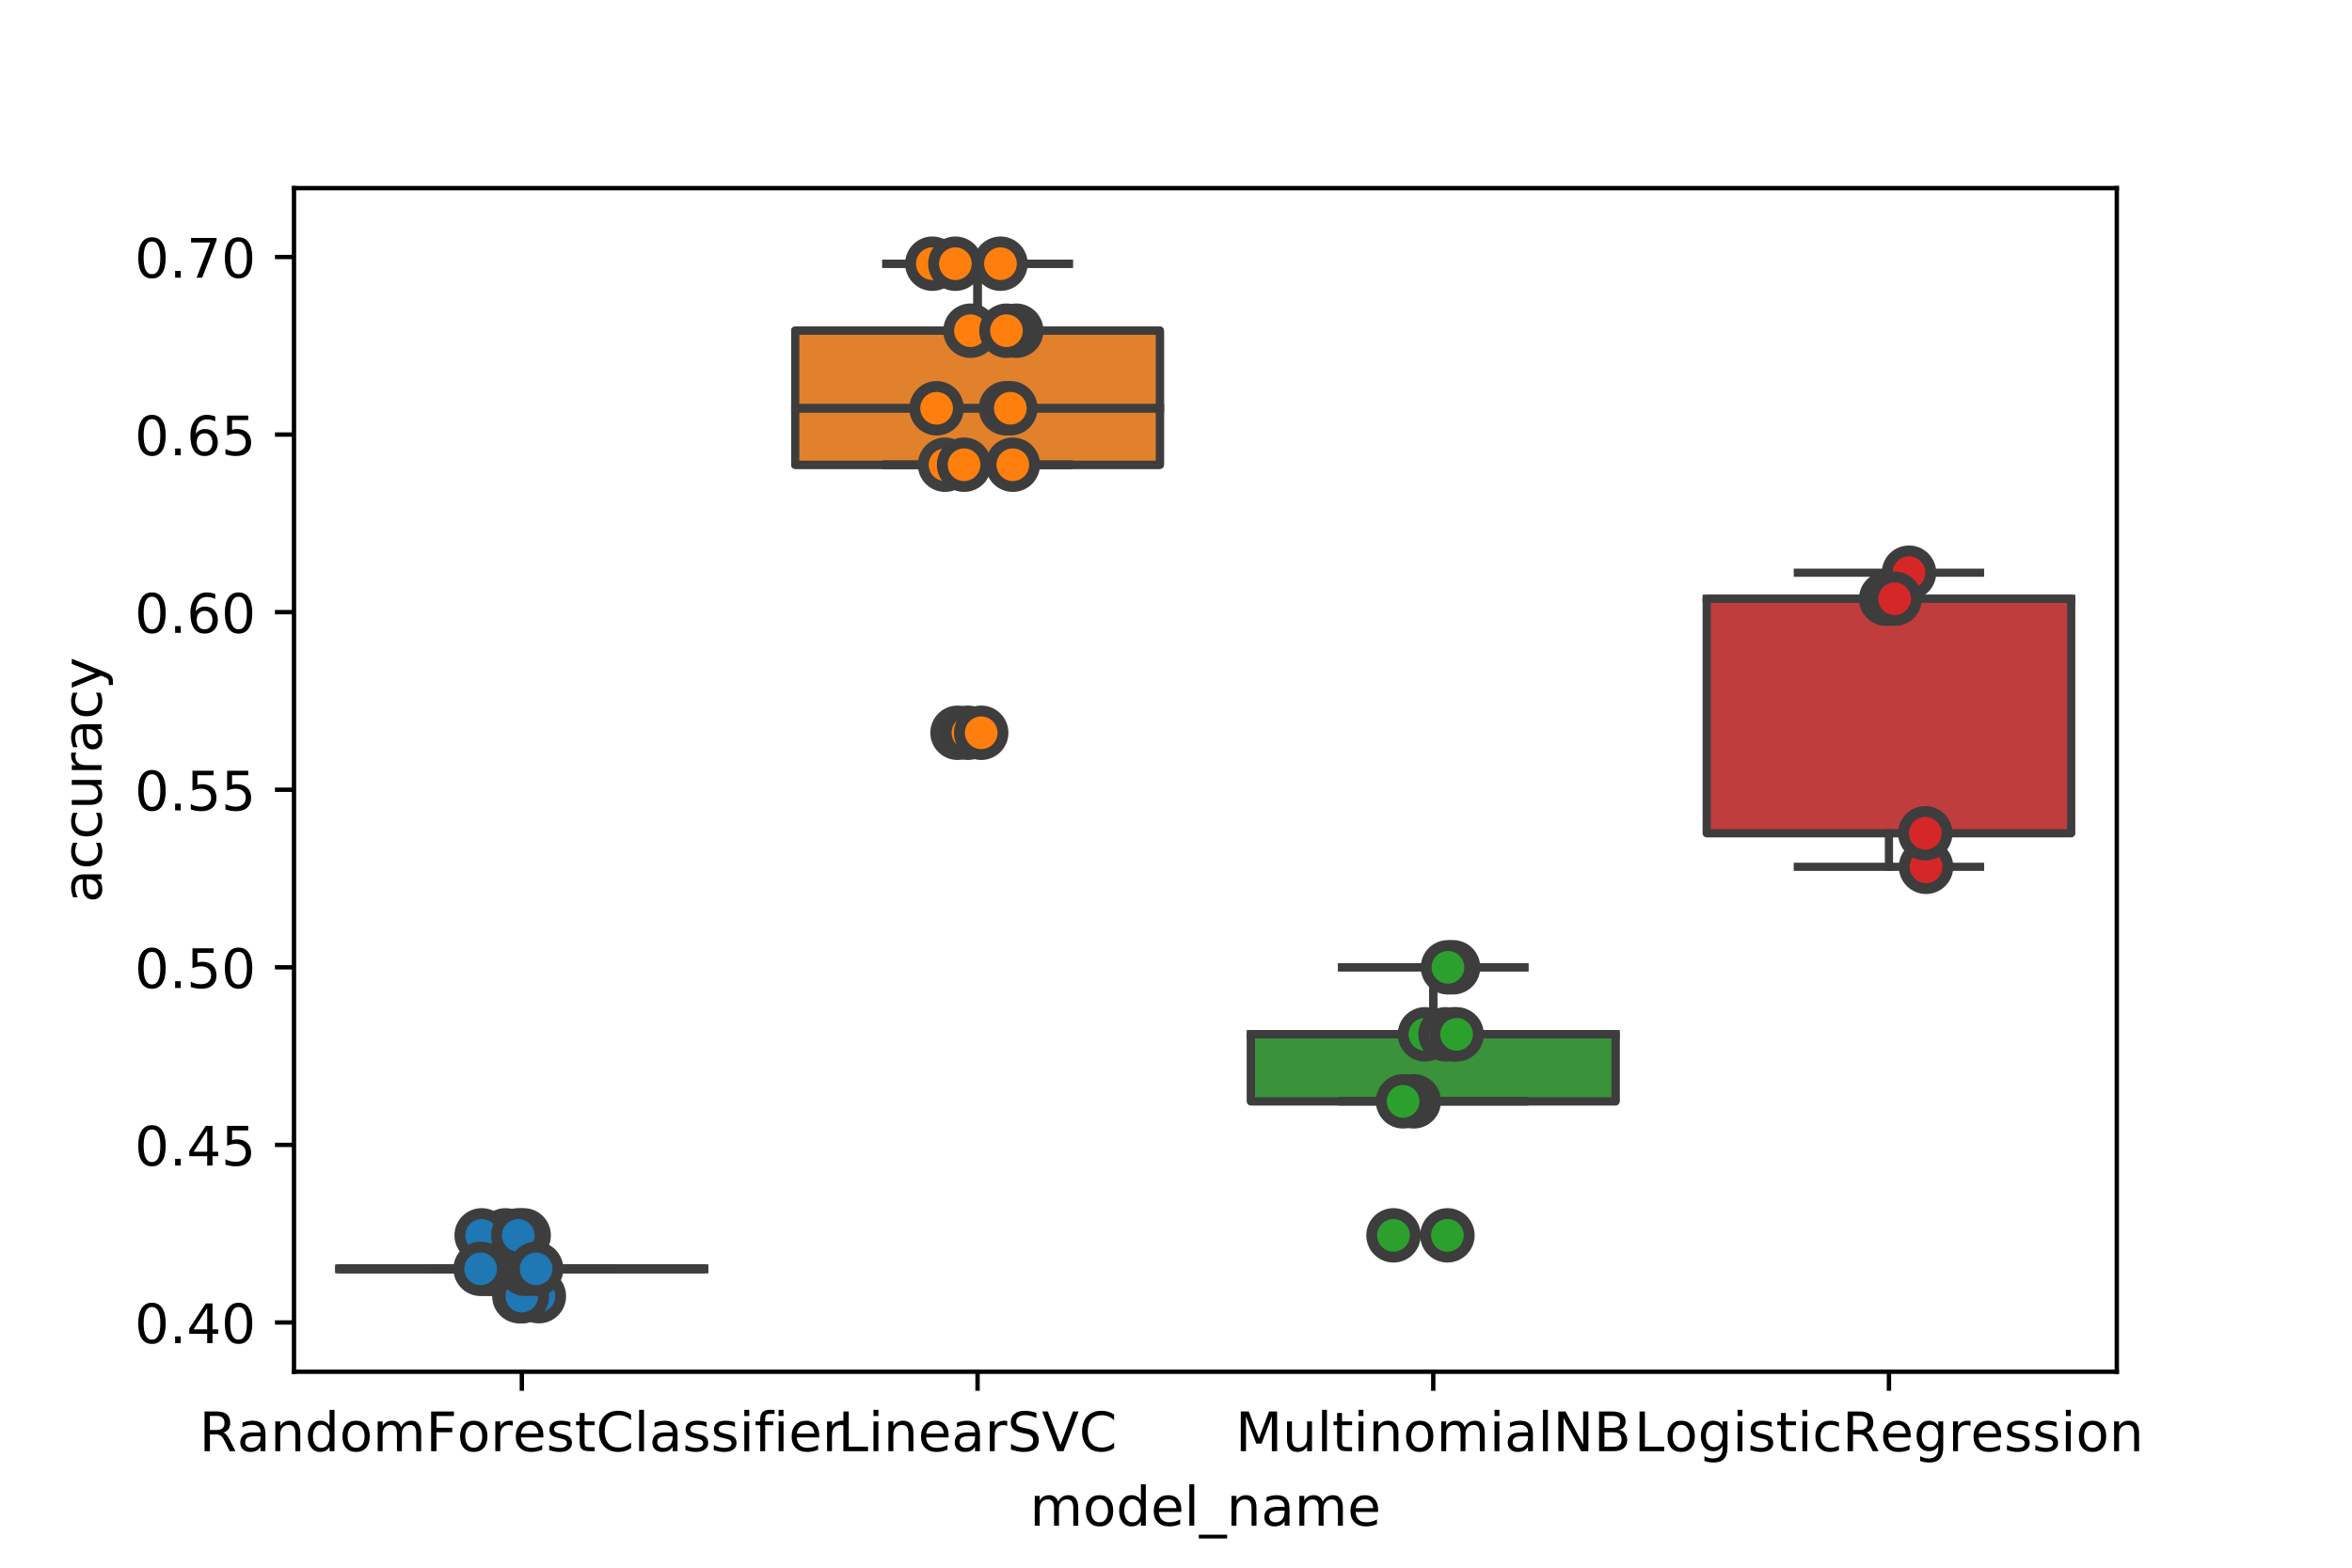 <?xml version="1.0" encoding="utf-8" standalone="no"?>
<!DOCTYPE svg PUBLIC "-//W3C//DTD SVG 1.1//EN"
  "http://www.w3.org/Graphics/SVG/1.1/DTD/svg11.dtd">
<!-- Created with matplotlib (http://matplotlib.org/) -->
<svg height="288pt" version="1.1" viewBox="0 0 432 288" width="432pt" xmlns="http://www.w3.org/2000/svg" xmlns:xlink="http://www.w3.org/1999/xlink">
 <defs>
  <style type="text/css">
*{stroke-linecap:butt;stroke-linejoin:round;}
  </style>
 </defs>
 <g id="figure_1">
  <g id="patch_1">
   <path d="M 0 288 
L 432 288 
L 432 0 
L 0 0 
z
" style="fill:#ffffff;"/>
  </g>
  <g id="axes_1">
   <g id="patch_2">
    <path d="M 54 252 
L 388.8 252 
L 388.8 34.56 
L 54 34.56 
z
" style="fill:#ffffff;"/>
   </g>
   <g id="patch_3">
    <path clip-path="url(#p680d20641d)" d="M 62.37 233.101 
L 129.33 233.101 
L 129.33 233.101 
L 62.37 233.101 
L 62.37 233.101 
z
" style="fill:#3274a1;stroke:#3f3f3f;stroke-linejoin:miter;stroke-width:1.5;"/>
   </g>
   <g id="patch_4">
    <path clip-path="url(#p680d20641d)" d="M 62.37 233.101 
L 129.33 233.101 
L 129.33 233.101 
L 62.37 233.101 
L 62.37 233.101 
z
" style="fill:#3274a1;stroke:#3f3f3f;stroke-linejoin:miter;stroke-width:1.5;"/>
   </g>
   <g id="patch_5">
    <path clip-path="url(#p680d20641d)" d="M 146.07 85.375 
L 213.03 85.375 
L 213.03 60.754 
L 146.07 60.754 
L 146.07 85.375 
z
" style="fill:#e1812c;stroke:#3f3f3f;stroke-linejoin:miter;stroke-width:1.5;"/>
   </g>
   <g id="patch_6">
    <path clip-path="url(#p680d20641d)" d="M 62.37 233.101 
L 129.33 233.101 
L 129.33 233.101 
L 62.37 233.101 
L 62.37 233.101 
z
" style="fill:#3274a1;stroke:#3d3d3d;stroke-linejoin:miter;stroke-width:1.5;"/>
   </g>
   <g id="patch_7">
    <path clip-path="url(#p680d20641d)" d="M 146.07 85.375 
L 213.03 85.375 
L 213.03 60.754 
L 146.07 60.754 
L 146.07 85.375 
z
" style="fill:#e1812c;stroke:#3d3d3d;stroke-linejoin:miter;stroke-width:1.5;"/>
   </g>
   <g id="patch_8">
    <path clip-path="url(#p680d20641d)" d="M 229.77 202.325 
L 296.73 202.325 
L 296.73 190.014 
L 229.77 190.014 
L 229.77 202.325 
z
" style="fill:#3a923a;stroke:#3d3d3d;stroke-linejoin:miter;stroke-width:1.5;"/>
   </g>
   <g id="patch_9">
    <path clip-path="url(#p680d20641d)" d="M 62.37 233.101 
L 129.33 233.101 
L 129.33 233.101 
L 62.37 233.101 
L 62.37 233.101 
z
" style="fill:#3274a1;stroke:#3d3d3d;stroke-linejoin:miter;stroke-width:1.5;"/>
   </g>
   <g id="patch_10">
    <path clip-path="url(#p680d20641d)" d="M 146.07 85.375 
L 213.03 85.375 
L 213.03 60.754 
L 146.07 60.754 
L 146.07 85.375 
z
" style="fill:#e1812c;stroke:#3d3d3d;stroke-linejoin:miter;stroke-width:1.5;"/>
   </g>
   <g id="patch_11">
    <path clip-path="url(#p680d20641d)" d="M 229.77 202.325 
L 296.73 202.325 
L 296.73 190.014 
L 229.77 190.014 
L 229.77 202.325 
z
" style="fill:#3a923a;stroke:#3d3d3d;stroke-linejoin:miter;stroke-width:1.5;"/>
   </g>
   <g id="patch_12">
    <path clip-path="url(#p680d20641d)" d="M 313.47 153.083 
L 380.43 153.083 
L 380.43 109.996 
L 313.47 109.996 
L 313.47 153.083 
z
" style="fill:#c03d3e;stroke:#3d3d3d;stroke-linejoin:miter;stroke-width:1.5;"/>
   </g>
   <g id="matplotlib.axis_1">
    <g id="xtick_1">
     <g id="line2d_1">
      <defs>
       <path d="M 0 0 
L 0 3.5 
" id="m56e083232e" style="stroke:#000000;stroke-width:0.8;"/>
      </defs>
      <g>
       <use style="stroke:#000000;stroke-width:0.8;" x="95.85" xlink:href="#m56e083232e" y="252"/>
      </g>
     </g>
     <g id="text_1">
      <!-- RandomForestClassifier -->
      <defs>
       <path d="M 44.391 34.188 
Q 47.562 33.109 50.562 29.594 
Q 53.562 26.078 56.594 19.922 
L 66.609 0 
L 56 0 
L 46.688 18.703 
Q 43.062 26.031 39.672 28.422 
Q 36.281 30.812 30.422 30.812 
L 19.672 30.812 
L 19.672 0 
L 9.812 0 
L 9.812 72.906 
L 32.078 72.906 
Q 44.578 72.906 50.734 67.672 
Q 56.891 62.453 56.891 51.906 
Q 56.891 45.016 53.688 40.469 
Q 50.484 35.938 44.391 34.188 
z
M 19.672 64.797 
L 19.672 38.922 
L 32.078 38.922 
Q 39.203 38.922 42.844 42.219 
Q 46.484 45.516 46.484 51.906 
Q 46.484 58.297 42.844 61.547 
Q 39.203 64.797 32.078 64.797 
z
" id="DejaVuSans-52"/>
       <path d="M 34.281 27.484 
Q 23.391 27.484 19.188 25 
Q 14.984 22.516 14.984 16.5 
Q 14.984 11.719 18.141 8.906 
Q 21.297 6.109 26.703 6.109 
Q 34.188 6.109 38.703 11.406 
Q 43.219 16.703 43.219 25.484 
L 43.219 27.484 
z
M 52.203 31.203 
L 52.203 0 
L 43.219 0 
L 43.219 8.297 
Q 40.141 3.328 35.547 0.953 
Q 30.953 -1.422 24.312 -1.422 
Q 15.922 -1.422 10.953 3.297 
Q 6 8.016 6 15.922 
Q 6 25.141 12.172 29.828 
Q 18.359 34.516 30.609 34.516 
L 43.219 34.516 
L 43.219 35.406 
Q 43.219 41.609 39.141 45 
Q 35.062 48.391 27.688 48.391 
Q 23 48.391 18.547 47.266 
Q 14.109 46.141 10.016 43.891 
L 10.016 52.203 
Q 14.938 54.109 19.578 55.047 
Q 24.219 56 28.609 56 
Q 40.484 56 46.344 49.844 
Q 52.203 43.703 52.203 31.203 
z
" id="DejaVuSans-61"/>
       <path d="M 54.891 33.016 
L 54.891 0 
L 45.906 0 
L 45.906 32.719 
Q 45.906 40.484 42.875 44.328 
Q 39.844 48.188 33.797 48.188 
Q 26.516 48.188 22.312 43.547 
Q 18.109 38.922 18.109 30.906 
L 18.109 0 
L 9.078 0 
L 9.078 54.688 
L 18.109 54.688 
L 18.109 46.188 
Q 21.344 51.125 25.703 53.562 
Q 30.078 56 35.797 56 
Q 45.219 56 50.047 50.172 
Q 54.891 44.344 54.891 33.016 
z
" id="DejaVuSans-6e"/>
       <path d="M 45.406 46.391 
L 45.406 75.984 
L 54.391 75.984 
L 54.391 0 
L 45.406 0 
L 45.406 8.203 
Q 42.578 3.328 38.25 0.953 
Q 33.938 -1.422 27.875 -1.422 
Q 17.969 -1.422 11.734 6.484 
Q 5.516 14.406 5.516 27.297 
Q 5.516 40.188 11.734 48.094 
Q 17.969 56 27.875 56 
Q 33.938 56 38.25 53.625 
Q 42.578 51.266 45.406 46.391 
z
M 14.797 27.297 
Q 14.797 17.391 18.875 11.75 
Q 22.953 6.109 30.078 6.109 
Q 37.203 6.109 41.297 11.75 
Q 45.406 17.391 45.406 27.297 
Q 45.406 37.203 41.297 42.844 
Q 37.203 48.484 30.078 48.484 
Q 22.953 48.484 18.875 42.844 
Q 14.797 37.203 14.797 27.297 
z
" id="DejaVuSans-64"/>
       <path d="M 30.609 48.391 
Q 23.391 48.391 19.188 42.75 
Q 14.984 37.109 14.984 27.297 
Q 14.984 17.484 19.156 11.844 
Q 23.344 6.203 30.609 6.203 
Q 37.797 6.203 41.984 11.859 
Q 46.188 17.531 46.188 27.297 
Q 46.188 37.016 41.984 42.703 
Q 37.797 48.391 30.609 48.391 
z
M 30.609 56 
Q 42.328 56 49.016 48.375 
Q 55.719 40.766 55.719 27.297 
Q 55.719 13.875 49.016 6.219 
Q 42.328 -1.422 30.609 -1.422 
Q 18.844 -1.422 12.172 6.219 
Q 5.516 13.875 5.516 27.297 
Q 5.516 40.766 12.172 48.375 
Q 18.844 56 30.609 56 
z
" id="DejaVuSans-6f"/>
       <path d="M 52 44.188 
Q 55.375 50.25 60.062 53.125 
Q 64.75 56 71.094 56 
Q 79.641 56 84.281 50.016 
Q 88.922 44.047 88.922 33.016 
L 88.922 0 
L 79.891 0 
L 79.891 32.719 
Q 79.891 40.578 77.094 44.375 
Q 74.312 48.188 68.609 48.188 
Q 61.625 48.188 57.562 43.547 
Q 53.516 38.922 53.516 30.906 
L 53.516 0 
L 44.484 0 
L 44.484 32.719 
Q 44.484 40.625 41.703 44.406 
Q 38.922 48.188 33.109 48.188 
Q 26.219 48.188 22.156 43.531 
Q 18.109 38.875 18.109 30.906 
L 18.109 0 
L 9.078 0 
L 9.078 54.688 
L 18.109 54.688 
L 18.109 46.188 
Q 21.188 51.219 25.484 53.609 
Q 29.781 56 35.688 56 
Q 41.656 56 45.828 52.969 
Q 50 49.953 52 44.188 
z
" id="DejaVuSans-6d"/>
       <path d="M 9.812 72.906 
L 51.703 72.906 
L 51.703 64.594 
L 19.672 64.594 
L 19.672 43.109 
L 48.578 43.109 
L 48.578 34.812 
L 19.672 34.812 
L 19.672 0 
L 9.812 0 
z
" id="DejaVuSans-46"/>
       <path d="M 41.109 46.297 
Q 39.594 47.172 37.812 47.578 
Q 36.031 48 33.891 48 
Q 26.266 48 22.188 43.047 
Q 18.109 38.094 18.109 28.812 
L 18.109 0 
L 9.078 0 
L 9.078 54.688 
L 18.109 54.688 
L 18.109 46.188 
Q 20.953 51.172 25.484 53.578 
Q 30.031 56 36.531 56 
Q 37.453 56 38.578 55.875 
Q 39.703 55.766 41.062 55.516 
z
" id="DejaVuSans-72"/>
       <path d="M 56.203 29.594 
L 56.203 25.203 
L 14.891 25.203 
Q 15.484 15.922 20.484 11.062 
Q 25.484 6.203 34.422 6.203 
Q 39.594 6.203 44.453 7.469 
Q 49.312 8.734 54.109 11.281 
L 54.109 2.781 
Q 49.266 0.734 44.188 -0.344 
Q 39.109 -1.422 33.891 -1.422 
Q 20.797 -1.422 13.156 6.188 
Q 5.516 13.812 5.516 26.812 
Q 5.516 40.234 12.766 48.109 
Q 20.016 56 32.328 56 
Q 43.359 56 49.781 48.891 
Q 56.203 41.797 56.203 29.594 
z
M 47.219 32.234 
Q 47.125 39.594 43.094 43.984 
Q 39.062 48.391 32.422 48.391 
Q 24.906 48.391 20.391 44.141 
Q 15.875 39.891 15.188 32.172 
z
" id="DejaVuSans-65"/>
       <path d="M 44.281 53.078 
L 44.281 44.578 
Q 40.484 46.531 36.375 47.5 
Q 32.281 48.484 27.875 48.484 
Q 21.188 48.484 17.844 46.438 
Q 14.5 44.391 14.5 40.281 
Q 14.5 37.156 16.891 35.375 
Q 19.281 33.594 26.516 31.984 
L 29.594 31.297 
Q 39.156 29.25 43.188 25.516 
Q 47.219 21.781 47.219 15.094 
Q 47.219 7.469 41.188 3.016 
Q 35.156 -1.422 24.609 -1.422 
Q 20.219 -1.422 15.453 -0.562 
Q 10.688 0.297 5.422 2 
L 5.422 11.281 
Q 10.406 8.688 15.234 7.391 
Q 20.062 6.109 24.812 6.109 
Q 31.156 6.109 34.562 8.281 
Q 37.984 10.453 37.984 14.406 
Q 37.984 18.062 35.516 20.016 
Q 33.062 21.969 24.703 23.781 
L 21.578 24.516 
Q 13.234 26.266 9.516 29.906 
Q 5.812 33.547 5.812 39.891 
Q 5.812 47.609 11.281 51.797 
Q 16.75 56 26.812 56 
Q 31.781 56 36.172 55.266 
Q 40.578 54.547 44.281 53.078 
z
" id="DejaVuSans-73"/>
       <path d="M 18.312 70.219 
L 18.312 54.688 
L 36.812 54.688 
L 36.812 47.703 
L 18.312 47.703 
L 18.312 18.016 
Q 18.312 11.328 20.141 9.422 
Q 21.969 7.516 27.594 7.516 
L 36.812 7.516 
L 36.812 0 
L 27.594 0 
Q 17.188 0 13.234 3.875 
Q 9.281 7.766 9.281 18.016 
L 9.281 47.703 
L 2.688 47.703 
L 2.688 54.688 
L 9.281 54.688 
L 9.281 70.219 
z
" id="DejaVuSans-74"/>
       <path d="M 64.406 67.281 
L 64.406 56.891 
Q 59.422 61.531 53.781 63.812 
Q 48.141 66.109 41.797 66.109 
Q 29.297 66.109 22.656 58.469 
Q 16.016 50.828 16.016 36.375 
Q 16.016 21.969 22.656 14.328 
Q 29.297 6.688 41.797 6.688 
Q 48.141 6.688 53.781 8.984 
Q 59.422 11.281 64.406 15.922 
L 64.406 5.609 
Q 59.234 2.094 53.438 0.328 
Q 47.656 -1.422 41.219 -1.422 
Q 24.656 -1.422 15.125 8.703 
Q 5.609 18.844 5.609 36.375 
Q 5.609 53.953 15.125 64.078 
Q 24.656 74.219 41.219 74.219 
Q 47.75 74.219 53.531 72.484 
Q 59.328 70.75 64.406 67.281 
z
" id="DejaVuSans-43"/>
       <path d="M 9.422 75.984 
L 18.406 75.984 
L 18.406 0 
L 9.422 0 
z
" id="DejaVuSans-6c"/>
       <path d="M 9.422 54.688 
L 18.406 54.688 
L 18.406 0 
L 9.422 0 
z
M 9.422 75.984 
L 18.406 75.984 
L 18.406 64.594 
L 9.422 64.594 
z
" id="DejaVuSans-69"/>
       <path d="M 37.109 75.984 
L 37.109 68.5 
L 28.516 68.5 
Q 23.688 68.5 21.797 66.547 
Q 19.922 64.594 19.922 59.516 
L 19.922 54.688 
L 34.719 54.688 
L 34.719 47.703 
L 19.922 47.703 
L 19.922 0 
L 10.891 0 
L 10.891 47.703 
L 2.297 47.703 
L 2.297 54.688 
L 10.891 54.688 
L 10.891 58.5 
Q 10.891 67.625 15.141 71.797 
Q 19.391 75.984 28.609 75.984 
z
" id="DejaVuSans-66"/>
      </defs>
      <g transform="translate(36.588 266.598)scale(0.1 -0.1)">
       <use xlink:href="#DejaVuSans-52"/>
       <use x="69.451" xlink:href="#DejaVuSans-61"/>
       <use x="130.73" xlink:href="#DejaVuSans-6e"/>
       <use x="194.109" xlink:href="#DejaVuSans-64"/>
       <use x="257.586" xlink:href="#DejaVuSans-6f"/>
       <use x="318.768" xlink:href="#DejaVuSans-6d"/>
       <use x="416.18" xlink:href="#DejaVuSans-46"/>
       <use x="473.652" xlink:href="#DejaVuSans-6f"/>
       <use x="534.834" xlink:href="#DejaVuSans-72"/>
       <use x="575.916" xlink:href="#DejaVuSans-65"/>
       <use x="637.439" xlink:href="#DejaVuSans-73"/>
       <use x="689.539" xlink:href="#DejaVuSans-74"/>
       <use x="728.748" xlink:href="#DejaVuSans-43"/>
       <use x="798.572" xlink:href="#DejaVuSans-6c"/>
       <use x="826.355" xlink:href="#DejaVuSans-61"/>
       <use x="887.635" xlink:href="#DejaVuSans-73"/>
       <use x="939.734" xlink:href="#DejaVuSans-73"/>
       <use x="991.834" xlink:href="#DejaVuSans-69"/>
       <use x="1019.617" xlink:href="#DejaVuSans-66"/>
       <use x="1054.822" xlink:href="#DejaVuSans-69"/>
       <use x="1082.605" xlink:href="#DejaVuSans-65"/>
       <use x="1144.129" xlink:href="#DejaVuSans-72"/>
      </g>
     </g>
    </g>
    <g id="xtick_2">
     <g id="line2d_2">
      <g>
       <use style="stroke:#000000;stroke-width:0.8;" x="179.55" xlink:href="#m56e083232e" y="252"/>
      </g>
     </g>
     <g id="text_2">
      <!-- LinearSVC -->
      <defs>
       <path d="M 9.812 72.906 
L 19.672 72.906 
L 19.672 8.297 
L 55.172 8.297 
L 55.172 0 
L 9.812 0 
z
" id="DejaVuSans-4c"/>
       <path d="M 53.516 70.516 
L 53.516 60.891 
Q 47.906 63.578 42.922 64.891 
Q 37.938 66.219 33.297 66.219 
Q 25.25 66.219 20.875 63.094 
Q 16.5 59.969 16.5 54.203 
Q 16.5 49.359 19.406 46.891 
Q 22.312 44.438 30.422 42.922 
L 36.375 41.703 
Q 47.406 39.594 52.656 34.297 
Q 57.906 29 57.906 20.125 
Q 57.906 9.516 50.797 4.047 
Q 43.703 -1.422 29.984 -1.422 
Q 24.812 -1.422 18.969 -0.25 
Q 13.141 0.922 6.891 3.219 
L 6.891 13.375 
Q 12.891 10.016 18.656 8.297 
Q 24.422 6.594 29.984 6.594 
Q 38.422 6.594 43.016 9.906 
Q 47.609 13.234 47.609 19.391 
Q 47.609 24.75 44.312 27.781 
Q 41.016 30.812 33.5 32.328 
L 27.484 33.5 
Q 16.453 35.688 11.516 40.375 
Q 6.594 45.062 6.594 53.422 
Q 6.594 63.094 13.406 68.656 
Q 20.219 74.219 32.172 74.219 
Q 37.312 74.219 42.625 73.281 
Q 47.953 72.359 53.516 70.516 
z
" id="DejaVuSans-53"/>
       <path d="M 28.609 0 
L 0.781 72.906 
L 11.078 72.906 
L 34.188 11.531 
L 57.328 72.906 
L 67.578 72.906 
L 39.797 0 
z
" id="DejaVuSans-56"/>
      </defs>
      <g transform="translate(153.924 266.598)scale(0.1 -0.1)">
       <use xlink:href="#DejaVuSans-4c"/>
       <use x="55.713" xlink:href="#DejaVuSans-69"/>
       <use x="83.496" xlink:href="#DejaVuSans-6e"/>
       <use x="146.875" xlink:href="#DejaVuSans-65"/>
       <use x="208.398" xlink:href="#DejaVuSans-61"/>
       <use x="269.678" xlink:href="#DejaVuSans-72"/>
       <use x="310.791" xlink:href="#DejaVuSans-53"/>
       <use x="374.268" xlink:href="#DejaVuSans-56"/>
       <use x="442.676" xlink:href="#DejaVuSans-43"/>
      </g>
     </g>
    </g>
    <g id="xtick_3">
     <g id="line2d_3">
      <g>
       <use style="stroke:#000000;stroke-width:0.8;" x="263.25" xlink:href="#m56e083232e" y="252"/>
      </g>
     </g>
     <g id="text_3">
      <!-- MultinomialNB -->
      <defs>
       <path d="M 9.812 72.906 
L 24.516 72.906 
L 43.109 23.297 
L 61.812 72.906 
L 76.516 72.906 
L 76.516 0 
L 66.891 0 
L 66.891 64.016 
L 48.094 14.016 
L 38.188 14.016 
L 19.391 64.016 
L 19.391 0 
L 9.812 0 
z
" id="DejaVuSans-4d"/>
       <path d="M 8.5 21.578 
L 8.5 54.688 
L 17.484 54.688 
L 17.484 21.922 
Q 17.484 14.156 20.5 10.266 
Q 23.531 6.391 29.594 6.391 
Q 36.859 6.391 41.078 11.031 
Q 45.312 15.672 45.312 23.688 
L 45.312 54.688 
L 54.297 54.688 
L 54.297 0 
L 45.312 0 
L 45.312 8.406 
Q 42.047 3.422 37.719 1 
Q 33.406 -1.422 27.688 -1.422 
Q 18.266 -1.422 13.375 4.438 
Q 8.5 10.297 8.5 21.578 
z
M 31.109 56 
z
" id="DejaVuSans-75"/>
       <path d="M 9.812 72.906 
L 23.094 72.906 
L 55.422 11.922 
L 55.422 72.906 
L 64.984 72.906 
L 64.984 0 
L 51.703 0 
L 19.391 60.984 
L 19.391 0 
L 9.812 0 
z
" id="DejaVuSans-4e"/>
       <path d="M 19.672 34.812 
L 19.672 8.109 
L 35.5 8.109 
Q 43.453 8.109 47.281 11.406 
Q 51.125 14.703 51.125 21.484 
Q 51.125 28.328 47.281 31.562 
Q 43.453 34.812 35.5 34.812 
z
M 19.672 64.797 
L 19.672 42.828 
L 34.281 42.828 
Q 41.5 42.828 45.031 45.531 
Q 48.578 48.25 48.578 53.812 
Q 48.578 59.328 45.031 62.062 
Q 41.5 64.797 34.281 64.797 
z
M 9.812 72.906 
L 35.016 72.906 
Q 46.297 72.906 52.391 68.219 
Q 58.5 63.531 58.5 54.891 
Q 58.5 48.188 55.375 44.234 
Q 52.25 40.281 46.188 39.312 
Q 53.469 37.75 57.5 32.781 
Q 61.531 27.828 61.531 20.406 
Q 61.531 10.641 54.891 5.312 
Q 48.25 0 35.984 0 
L 9.812 0 
z
" id="DejaVuSans-42"/>
      </defs>
      <g transform="translate(226.917 266.598)scale(0.1 -0.1)">
       <use xlink:href="#DejaVuSans-4d"/>
       <use x="86.279" xlink:href="#DejaVuSans-75"/>
       <use x="149.658" xlink:href="#DejaVuSans-6c"/>
       <use x="177.441" xlink:href="#DejaVuSans-74"/>
       <use x="216.65" xlink:href="#DejaVuSans-69"/>
       <use x="244.434" xlink:href="#DejaVuSans-6e"/>
       <use x="307.812" xlink:href="#DejaVuSans-6f"/>
       <use x="368.994" xlink:href="#DejaVuSans-6d"/>
       <use x="466.406" xlink:href="#DejaVuSans-69"/>
       <use x="494.189" xlink:href="#DejaVuSans-61"/>
       <use x="555.469" xlink:href="#DejaVuSans-6c"/>
       <use x="583.252" xlink:href="#DejaVuSans-4e"/>
       <use x="658.057" xlink:href="#DejaVuSans-42"/>
      </g>
     </g>
    </g>
    <g id="xtick_4">
     <g id="line2d_4">
      <g>
       <use style="stroke:#000000;stroke-width:0.8;" x="346.95" xlink:href="#m56e083232e" y="252"/>
      </g>
     </g>
     <g id="text_4">
      <!-- LogisticRegression -->
      <defs>
       <path d="M 45.406 27.984 
Q 45.406 37.75 41.375 43.109 
Q 37.359 48.484 30.078 48.484 
Q 22.859 48.484 18.828 43.109 
Q 14.797 37.75 14.797 27.984 
Q 14.797 18.266 18.828 12.891 
Q 22.859 7.516 30.078 7.516 
Q 37.359 7.516 41.375 12.891 
Q 45.406 18.266 45.406 27.984 
z
M 54.391 6.781 
Q 54.391 -7.172 48.188 -13.984 
Q 42 -20.797 29.203 -20.797 
Q 24.469 -20.797 20.266 -20.094 
Q 16.062 -19.391 12.109 -17.922 
L 12.109 -9.188 
Q 16.062 -11.328 19.922 -12.344 
Q 23.781 -13.375 27.781 -13.375 
Q 36.625 -13.375 41.016 -8.766 
Q 45.406 -4.156 45.406 5.172 
L 45.406 9.625 
Q 42.625 4.781 38.281 2.391 
Q 33.938 0 27.875 0 
Q 17.828 0 11.672 7.656 
Q 5.516 15.328 5.516 27.984 
Q 5.516 40.672 11.672 48.328 
Q 17.828 56 27.875 56 
Q 33.938 56 38.281 53.609 
Q 42.625 51.219 45.406 46.391 
L 45.406 54.688 
L 54.391 54.688 
z
" id="DejaVuSans-67"/>
       <path d="M 48.781 52.594 
L 48.781 44.188 
Q 44.969 46.297 41.141 47.344 
Q 37.312 48.391 33.406 48.391 
Q 24.656 48.391 19.812 42.844 
Q 14.984 37.312 14.984 27.297 
Q 14.984 17.281 19.812 11.734 
Q 24.656 6.203 33.406 6.203 
Q 37.312 6.203 41.141 7.25 
Q 44.969 8.297 48.781 10.406 
L 48.781 2.094 
Q 45.016 0.344 40.984 -0.531 
Q 36.969 -1.422 32.422 -1.422 
Q 20.062 -1.422 12.781 6.344 
Q 5.516 14.109 5.516 27.297 
Q 5.516 40.672 12.859 48.328 
Q 20.219 56 33.016 56 
Q 37.156 56 41.109 55.141 
Q 45.062 54.297 48.781 52.594 
z
" id="DejaVuSans-63"/>
      </defs>
      <g transform="translate(300.16 266.598)scale(0.1 -0.1)">
       <use xlink:href="#DejaVuSans-4c"/>
       <use x="55.697" xlink:href="#DejaVuSans-6f"/>
       <use x="116.879" xlink:href="#DejaVuSans-67"/>
       <use x="180.355" xlink:href="#DejaVuSans-69"/>
       <use x="208.139" xlink:href="#DejaVuSans-73"/>
       <use x="260.238" xlink:href="#DejaVuSans-74"/>
       <use x="299.447" xlink:href="#DejaVuSans-69"/>
       <use x="327.23" xlink:href="#DejaVuSans-63"/>
       <use x="382.211" xlink:href="#DejaVuSans-52"/>
       <use x="451.631" xlink:href="#DejaVuSans-65"/>
       <use x="513.154" xlink:href="#DejaVuSans-67"/>
       <use x="576.631" xlink:href="#DejaVuSans-72"/>
       <use x="617.713" xlink:href="#DejaVuSans-65"/>
       <use x="679.236" xlink:href="#DejaVuSans-73"/>
       <use x="731.336" xlink:href="#DejaVuSans-73"/>
       <use x="783.436" xlink:href="#DejaVuSans-69"/>
       <use x="811.219" xlink:href="#DejaVuSans-6f"/>
       <use x="872.4" xlink:href="#DejaVuSans-6e"/>
      </g>
     </g>
    </g>
    <g id="text_5">
     <!-- model_name -->
     <defs>
      <path d="M 50.984 -16.609 
L 50.984 -23.578 
L -0.984 -23.578 
L -0.984 -16.609 
z
" id="DejaVuSans-5f"/>
     </defs>
     <g transform="translate(189.151 280.277)scale(0.1 -0.1)">
      <use xlink:href="#DejaVuSans-6d"/>
      <use x="97.412" xlink:href="#DejaVuSans-6f"/>
      <use x="158.594" xlink:href="#DejaVuSans-64"/>
      <use x="222.07" xlink:href="#DejaVuSans-65"/>
      <use x="283.594" xlink:href="#DejaVuSans-6c"/>
      <use x="311.377" xlink:href="#DejaVuSans-5f"/>
      <use x="361.377" xlink:href="#DejaVuSans-6e"/>
      <use x="424.756" xlink:href="#DejaVuSans-61"/>
      <use x="486.035" xlink:href="#DejaVuSans-6d"/>
      <use x="583.447" xlink:href="#DejaVuSans-65"/>
     </g>
    </g>
   </g>
   <g id="matplotlib.axis_2">
    <g id="ytick_1">
     <g id="line2d_5">
      <defs>
       <path d="M 0 0 
L -3.5 0 
" id="mb47f75d294" style="stroke:#000000;stroke-width:0.8;"/>
      </defs>
      <g>
       <use style="stroke:#000000;stroke-width:0.8;" x="54" xlink:href="#mb47f75d294" y="242.95"/>
      </g>
     </g>
     <g id="text_6">
      <!-- 0.40 -->
      <defs>
       <path d="M 31.781 66.406 
Q 24.172 66.406 20.328 58.906 
Q 16.5 51.422 16.5 36.375 
Q 16.5 21.391 20.328 13.891 
Q 24.172 6.391 31.781 6.391 
Q 39.453 6.391 43.281 13.891 
Q 47.125 21.391 47.125 36.375 
Q 47.125 51.422 43.281 58.906 
Q 39.453 66.406 31.781 66.406 
z
M 31.781 74.219 
Q 44.047 74.219 50.516 64.516 
Q 56.984 54.828 56.984 36.375 
Q 56.984 17.969 50.516 8.266 
Q 44.047 -1.422 31.781 -1.422 
Q 19.531 -1.422 13.062 8.266 
Q 6.594 17.969 6.594 36.375 
Q 6.594 54.828 13.062 64.516 
Q 19.531 74.219 31.781 74.219 
z
" id="DejaVuSans-30"/>
       <path d="M 10.688 12.406 
L 21 12.406 
L 21 0 
L 10.688 0 
z
" id="DejaVuSans-2e"/>
       <path d="M 37.797 64.312 
L 12.891 25.391 
L 37.797 25.391 
z
M 35.203 72.906 
L 47.609 72.906 
L 47.609 25.391 
L 58.016 25.391 
L 58.016 17.188 
L 47.609 17.188 
L 47.609 0 
L 37.797 0 
L 37.797 17.188 
L 4.891 17.188 
L 4.891 26.703 
z
" id="DejaVuSans-34"/>
      </defs>
      <g transform="translate(24.734 246.749)scale(0.1 -0.1)">
       <use xlink:href="#DejaVuSans-30"/>
       <use x="63.623" xlink:href="#DejaVuSans-2e"/>
       <use x="95.41" xlink:href="#DejaVuSans-34"/>
       <use x="159.033" xlink:href="#DejaVuSans-30"/>
      </g>
     </g>
    </g>
    <g id="ytick_2">
     <g id="line2d_6">
      <g>
       <use style="stroke:#000000;stroke-width:0.8;" x="54" xlink:href="#mb47f75d294" y="210.327"/>
      </g>
     </g>
     <g id="text_7">
      <!-- 0.45 -->
      <defs>
       <path d="M 10.797 72.906 
L 49.516 72.906 
L 49.516 64.594 
L 19.828 64.594 
L 19.828 46.734 
Q 21.969 47.469 24.109 47.828 
Q 26.266 48.188 28.422 48.188 
Q 40.625 48.188 47.75 41.5 
Q 54.891 34.812 54.891 23.391 
Q 54.891 11.625 47.562 5.094 
Q 40.234 -1.422 26.906 -1.422 
Q 22.312 -1.422 17.547 -0.641 
Q 12.797 0.141 7.719 1.703 
L 7.719 11.625 
Q 12.109 9.234 16.797 8.062 
Q 21.484 6.891 26.703 6.891 
Q 35.156 6.891 40.078 11.328 
Q 45.016 15.766 45.016 23.391 
Q 45.016 31 40.078 35.438 
Q 35.156 39.891 26.703 39.891 
Q 22.75 39.891 18.812 39.016 
Q 14.891 38.141 10.797 36.281 
z
" id="DejaVuSans-35"/>
      </defs>
      <g transform="translate(24.734 214.126)scale(0.1 -0.1)">
       <use xlink:href="#DejaVuSans-30"/>
       <use x="63.623" xlink:href="#DejaVuSans-2e"/>
       <use x="95.41" xlink:href="#DejaVuSans-34"/>
       <use x="159.033" xlink:href="#DejaVuSans-35"/>
      </g>
     </g>
    </g>
    <g id="ytick_3">
     <g id="line2d_7">
      <g>
       <use style="stroke:#000000;stroke-width:0.8;" x="54" xlink:href="#mb47f75d294" y="177.704"/>
      </g>
     </g>
     <g id="text_8">
      <!-- 0.50 -->
      <g transform="translate(24.734 181.503)scale(0.1 -0.1)">
       <use xlink:href="#DejaVuSans-30"/>
       <use x="63.623" xlink:href="#DejaVuSans-2e"/>
       <use x="95.41" xlink:href="#DejaVuSans-35"/>
       <use x="159.033" xlink:href="#DejaVuSans-30"/>
      </g>
     </g>
    </g>
    <g id="ytick_4">
     <g id="line2d_8">
      <g>
       <use style="stroke:#000000;stroke-width:0.8;" x="54" xlink:href="#mb47f75d294" y="145.081"/>
      </g>
     </g>
     <g id="text_9">
      <!-- 0.55 -->
      <g transform="translate(24.734 148.88)scale(0.1 -0.1)">
       <use xlink:href="#DejaVuSans-30"/>
       <use x="63.623" xlink:href="#DejaVuSans-2e"/>
       <use x="95.41" xlink:href="#DejaVuSans-35"/>
       <use x="159.033" xlink:href="#DejaVuSans-35"/>
      </g>
     </g>
    </g>
    <g id="ytick_5">
     <g id="line2d_9">
      <g>
       <use style="stroke:#000000;stroke-width:0.8;" x="54" xlink:href="#mb47f75d294" y="112.458"/>
      </g>
     </g>
     <g id="text_10">
      <!-- 0.60 -->
      <defs>
       <path d="M 33.016 40.375 
Q 26.375 40.375 22.484 35.828 
Q 18.609 31.297 18.609 23.391 
Q 18.609 15.531 22.484 10.953 
Q 26.375 6.391 33.016 6.391 
Q 39.656 6.391 43.531 10.953 
Q 47.406 15.531 47.406 23.391 
Q 47.406 31.297 43.531 35.828 
Q 39.656 40.375 33.016 40.375 
z
M 52.594 71.297 
L 52.594 62.312 
Q 48.875 64.062 45.094 64.984 
Q 41.312 65.922 37.594 65.922 
Q 27.828 65.922 22.672 59.328 
Q 17.531 52.734 16.797 39.406 
Q 19.672 43.656 24.016 45.922 
Q 28.375 48.188 33.594 48.188 
Q 44.578 48.188 50.953 41.516 
Q 57.328 34.859 57.328 23.391 
Q 57.328 12.156 50.688 5.359 
Q 44.047 -1.422 33.016 -1.422 
Q 20.359 -1.422 13.672 8.266 
Q 6.984 17.969 6.984 36.375 
Q 6.984 53.656 15.188 63.938 
Q 23.391 74.219 37.203 74.219 
Q 40.922 74.219 44.703 73.484 
Q 48.484 72.75 52.594 71.297 
z
" id="DejaVuSans-36"/>
      </defs>
      <g transform="translate(24.734 116.257)scale(0.1 -0.1)">
       <use xlink:href="#DejaVuSans-30"/>
       <use x="63.623" xlink:href="#DejaVuSans-2e"/>
       <use x="95.41" xlink:href="#DejaVuSans-36"/>
       <use x="159.033" xlink:href="#DejaVuSans-30"/>
      </g>
     </g>
    </g>
    <g id="ytick_6">
     <g id="line2d_10">
      <g>
       <use style="stroke:#000000;stroke-width:0.8;" x="54" xlink:href="#mb47f75d294" y="79.835"/>
      </g>
     </g>
     <g id="text_11">
      <!-- 0.65 -->
      <g transform="translate(24.734 83.635)scale(0.1 -0.1)">
       <use xlink:href="#DejaVuSans-30"/>
       <use x="63.623" xlink:href="#DejaVuSans-2e"/>
       <use x="95.41" xlink:href="#DejaVuSans-36"/>
       <use x="159.033" xlink:href="#DejaVuSans-35"/>
      </g>
     </g>
    </g>
    <g id="ytick_7">
     <g id="line2d_11">
      <g>
       <use style="stroke:#000000;stroke-width:0.8;" x="54" xlink:href="#mb47f75d294" y="47.213"/>
      </g>
     </g>
     <g id="text_12">
      <!-- 0.70 -->
      <defs>
       <path d="M 8.203 72.906 
L 55.078 72.906 
L 55.078 68.703 
L 28.609 0 
L 18.312 0 
L 43.219 64.594 
L 8.203 64.594 
z
" id="DejaVuSans-37"/>
      </defs>
      <g transform="translate(24.734 51.012)scale(0.1 -0.1)">
       <use xlink:href="#DejaVuSans-30"/>
       <use x="63.623" xlink:href="#DejaVuSans-2e"/>
       <use x="95.41" xlink:href="#DejaVuSans-37"/>
       <use x="159.033" xlink:href="#DejaVuSans-30"/>
      </g>
     </g>
    </g>
    <g id="text_13">
     <!-- accuracy -->
     <defs>
      <path d="M 32.172 -5.078 
Q 28.375 -14.844 24.75 -17.812 
Q 21.141 -20.797 15.094 -20.797 
L 7.906 -20.797 
L 7.906 -13.281 
L 13.188 -13.281 
Q 16.891 -13.281 18.938 -11.516 
Q 21 -9.766 23.484 -3.219 
L 25.094 0.875 
L 2.984 54.688 
L 12.5 54.688 
L 29.594 11.922 
L 46.688 54.688 
L 56.203 54.688 
z
" id="DejaVuSans-79"/>
     </defs>
     <g transform="translate(18.655 165.839)rotate(-90)scale(0.1 -0.1)">
      <use xlink:href="#DejaVuSans-61"/>
      <use x="61.279" xlink:href="#DejaVuSans-63"/>
      <use x="116.26" xlink:href="#DejaVuSans-63"/>
      <use x="171.24" xlink:href="#DejaVuSans-75"/>
      <use x="234.619" xlink:href="#DejaVuSans-72"/>
      <use x="275.732" xlink:href="#DejaVuSans-61"/>
      <use x="337.012" xlink:href="#DejaVuSans-63"/>
      <use x="391.992" xlink:href="#DejaVuSans-79"/>
     </g>
    </g>
   </g>
   <g id="line2d_12">
    <path clip-path="url(#p680d20641d)" d="M 95.85 233.101 
L 95.85 233.101 
" style="fill:none;stroke:#3f3f3f;stroke-linecap:square;stroke-width:1.5;"/>
   </g>
   <g id="line2d_13">
    <path clip-path="url(#p680d20641d)" d="M 95.85 233.101 
L 95.85 233.101 
" style="fill:none;stroke:#3f3f3f;stroke-linecap:square;stroke-width:1.5;"/>
   </g>
   <g id="line2d_14">
    <path clip-path="url(#p680d20641d)" d="M 79.11 233.101 
L 112.59 233.101 
" style="fill:none;stroke:#3f3f3f;stroke-linecap:square;stroke-width:1.5;"/>
   </g>
   <g id="line2d_15">
    <path clip-path="url(#p680d20641d)" d="M 79.11 233.101 
L 112.59 233.101 
" style="fill:none;stroke:#3f3f3f;stroke-linecap:square;stroke-width:1.5;"/>
   </g>
   <g id="line2d_16">
    <defs>
     <path d="M 0 3.536 
L 2.121 0 
L 0 -3.536 
L -2.121 0 
z
" id="m825cd338d7" style="stroke:#3f3f3f;stroke-linejoin:miter;"/>
    </defs>
    <g clip-path="url(#p680d20641d)">
     <use style="fill:#3f3f3f;stroke:#3f3f3f;stroke-linejoin:miter;" x="95.85" xlink:href="#m825cd338d7" y="238.116"/>
     <use style="fill:#3f3f3f;stroke:#3f3f3f;stroke-linejoin:miter;" x="95.85" xlink:href="#m825cd338d7" y="226.946"/>
    </g>
   </g>
   <g id="line2d_17">
    <path clip-path="url(#p680d20641d)" d="M 95.85 233.101 
L 95.85 233.101 
" style="fill:none;stroke:#3f3f3f;stroke-linecap:square;stroke-width:1.5;"/>
   </g>
   <g id="line2d_18">
    <path clip-path="url(#p680d20641d)" d="M 95.85 233.101 
L 95.85 233.101 
" style="fill:none;stroke:#3f3f3f;stroke-linecap:square;stroke-width:1.5;"/>
   </g>
   <g id="line2d_19">
    <path clip-path="url(#p680d20641d)" d="M 79.11 233.101 
L 112.59 233.101 
" style="fill:none;stroke:#3f3f3f;stroke-linecap:square;stroke-width:1.5;"/>
   </g>
   <g id="line2d_20">
    <path clip-path="url(#p680d20641d)" d="M 79.11 233.101 
L 112.59 233.101 
" style="fill:none;stroke:#3f3f3f;stroke-linecap:square;stroke-width:1.5;"/>
   </g>
   <g id="line2d_21">
    <g clip-path="url(#p680d20641d)">
     <use style="fill:#3f3f3f;stroke:#3f3f3f;stroke-linejoin:miter;" x="95.85" xlink:href="#m825cd338d7" y="238.116"/>
     <use style="fill:#3f3f3f;stroke:#3f3f3f;stroke-linejoin:miter;" x="95.85" xlink:href="#m825cd338d7" y="226.946"/>
    </g>
   </g>
   <g id="line2d_22">
    <path clip-path="url(#p680d20641d)" d="M 179.55 85.375 
L 179.55 85.375 
" style="fill:none;stroke:#3f3f3f;stroke-linecap:square;stroke-width:1.5;"/>
   </g>
   <g id="line2d_23">
    <path clip-path="url(#p680d20641d)" d="M 179.55 60.754 
L 179.55 48.444 
" style="fill:none;stroke:#3f3f3f;stroke-linecap:square;stroke-width:1.5;"/>
   </g>
   <g id="line2d_24">
    <path clip-path="url(#p680d20641d)" d="M 162.81 85.375 
L 196.29 85.375 
" style="fill:none;stroke:#3f3f3f;stroke-linecap:square;stroke-width:1.5;"/>
   </g>
   <g id="line2d_25">
    <path clip-path="url(#p680d20641d)" d="M 162.81 48.444 
L 196.29 48.444 
" style="fill:none;stroke:#3f3f3f;stroke-linecap:square;stroke-width:1.5;"/>
   </g>
   <g id="line2d_26">
    <g clip-path="url(#p680d20641d)">
     <use style="fill:#3f3f3f;stroke:#3f3f3f;stroke-linejoin:miter;" x="179.55" xlink:href="#m825cd338d7" y="134.617"/>
    </g>
   </g>
   <g id="line2d_27">
    <path clip-path="url(#p680d20641d)" d="M 95.85 233.101 
L 95.85 233.101 
" style="fill:none;stroke:#3d3d3d;stroke-linecap:square;stroke-width:1.5;"/>
   </g>
   <g id="line2d_28">
    <path clip-path="url(#p680d20641d)" d="M 95.85 233.101 
L 95.85 233.101 
" style="fill:none;stroke:#3d3d3d;stroke-linecap:square;stroke-width:1.5;"/>
   </g>
   <g id="line2d_29">
    <path clip-path="url(#p680d20641d)" d="M 79.11 233.101 
L 112.59 233.101 
" style="fill:none;stroke:#3d3d3d;stroke-linecap:square;stroke-width:1.5;"/>
   </g>
   <g id="line2d_30">
    <path clip-path="url(#p680d20641d)" d="M 79.11 233.101 
L 112.59 233.101 
" style="fill:none;stroke:#3d3d3d;stroke-linecap:square;stroke-width:1.5;"/>
   </g>
   <g id="line2d_31">
    <defs>
     <path d="M 0 3.536 
L 2.121 0 
L 0 -3.536 
L -2.121 0 
z
" id="m1a3082a996" style="stroke:#3d3d3d;stroke-linejoin:miter;"/>
    </defs>
    <g clip-path="url(#p680d20641d)">
     <use style="fill:#3d3d3d;stroke:#3d3d3d;stroke-linejoin:miter;" x="95.85" xlink:href="#m1a3082a996" y="238.116"/>
     <use style="fill:#3d3d3d;stroke:#3d3d3d;stroke-linejoin:miter;" x="95.85" xlink:href="#m1a3082a996" y="226.946"/>
    </g>
   </g>
   <g id="line2d_32">
    <path clip-path="url(#p680d20641d)" d="M 179.55 85.375 
L 179.55 85.375 
" style="fill:none;stroke:#3d3d3d;stroke-linecap:square;stroke-width:1.5;"/>
   </g>
   <g id="line2d_33">
    <path clip-path="url(#p680d20641d)" d="M 179.55 60.754 
L 179.55 48.444 
" style="fill:none;stroke:#3d3d3d;stroke-linecap:square;stroke-width:1.5;"/>
   </g>
   <g id="line2d_34">
    <path clip-path="url(#p680d20641d)" d="M 162.81 85.375 
L 196.29 85.375 
" style="fill:none;stroke:#3d3d3d;stroke-linecap:square;stroke-width:1.5;"/>
   </g>
   <g id="line2d_35">
    <path clip-path="url(#p680d20641d)" d="M 162.81 48.444 
L 196.29 48.444 
" style="fill:none;stroke:#3d3d3d;stroke-linecap:square;stroke-width:1.5;"/>
   </g>
   <g id="line2d_36">
    <g clip-path="url(#p680d20641d)">
     <use style="fill:#3d3d3d;stroke:#3d3d3d;stroke-linejoin:miter;" x="179.55" xlink:href="#m1a3082a996" y="134.617"/>
    </g>
   </g>
   <g id="line2d_37">
    <path clip-path="url(#p680d20641d)" d="M 263.25 202.325 
L 263.25 202.325 
" style="fill:none;stroke:#3d3d3d;stroke-linecap:square;stroke-width:1.5;"/>
   </g>
   <g id="line2d_38">
    <path clip-path="url(#p680d20641d)" d="M 263.25 190.014 
L 263.25 177.704 
" style="fill:none;stroke:#3d3d3d;stroke-linecap:square;stroke-width:1.5;"/>
   </g>
   <g id="line2d_39">
    <path clip-path="url(#p680d20641d)" d="M 246.51 202.325 
L 279.99 202.325 
" style="fill:none;stroke:#3d3d3d;stroke-linecap:square;stroke-width:1.5;"/>
   </g>
   <g id="line2d_40">
    <path clip-path="url(#p680d20641d)" d="M 246.51 177.704 
L 279.99 177.704 
" style="fill:none;stroke:#3d3d3d;stroke-linecap:square;stroke-width:1.5;"/>
   </g>
   <g id="line2d_41">
    <g clip-path="url(#p680d20641d)">
     <use style="fill:#3d3d3d;stroke:#3d3d3d;stroke-linejoin:miter;" x="263.25" xlink:href="#m1a3082a996" y="226.946"/>
    </g>
   </g>
   <g id="line2d_42">
    <path clip-path="url(#p680d20641d)" d="M 95.85 233.101 
L 95.85 233.101 
" style="fill:none;stroke:#3d3d3d;stroke-linecap:square;stroke-width:1.5;"/>
   </g>
   <g id="line2d_43">
    <path clip-path="url(#p680d20641d)" d="M 95.85 233.101 
L 95.85 233.101 
" style="fill:none;stroke:#3d3d3d;stroke-linecap:square;stroke-width:1.5;"/>
   </g>
   <g id="line2d_44">
    <path clip-path="url(#p680d20641d)" d="M 79.11 233.101 
L 112.59 233.101 
" style="fill:none;stroke:#3d3d3d;stroke-linecap:square;stroke-width:1.5;"/>
   </g>
   <g id="line2d_45">
    <path clip-path="url(#p680d20641d)" d="M 79.11 233.101 
L 112.59 233.101 
" style="fill:none;stroke:#3d3d3d;stroke-linecap:square;stroke-width:1.5;"/>
   </g>
   <g id="line2d_46">
    <g clip-path="url(#p680d20641d)">
     <use style="fill:#3d3d3d;stroke:#3d3d3d;stroke-linejoin:miter;" x="95.85" xlink:href="#m1a3082a996" y="238.116"/>
     <use style="fill:#3d3d3d;stroke:#3d3d3d;stroke-linejoin:miter;" x="95.85" xlink:href="#m1a3082a996" y="226.946"/>
    </g>
   </g>
   <g id="line2d_47">
    <path clip-path="url(#p680d20641d)" d="M 179.55 85.375 
L 179.55 85.375 
" style="fill:none;stroke:#3d3d3d;stroke-linecap:square;stroke-width:1.5;"/>
   </g>
   <g id="line2d_48">
    <path clip-path="url(#p680d20641d)" d="M 179.55 60.754 
L 179.55 48.444 
" style="fill:none;stroke:#3d3d3d;stroke-linecap:square;stroke-width:1.5;"/>
   </g>
   <g id="line2d_49">
    <path clip-path="url(#p680d20641d)" d="M 162.81 85.375 
L 196.29 85.375 
" style="fill:none;stroke:#3d3d3d;stroke-linecap:square;stroke-width:1.5;"/>
   </g>
   <g id="line2d_50">
    <path clip-path="url(#p680d20641d)" d="M 162.81 48.444 
L 196.29 48.444 
" style="fill:none;stroke:#3d3d3d;stroke-linecap:square;stroke-width:1.5;"/>
   </g>
   <g id="line2d_51">
    <g clip-path="url(#p680d20641d)">
     <use style="fill:#3d3d3d;stroke:#3d3d3d;stroke-linejoin:miter;" x="179.55" xlink:href="#m1a3082a996" y="134.617"/>
    </g>
   </g>
   <g id="line2d_52">
    <path clip-path="url(#p680d20641d)" d="M 263.25 202.325 
L 263.25 202.325 
" style="fill:none;stroke:#3d3d3d;stroke-linecap:square;stroke-width:1.5;"/>
   </g>
   <g id="line2d_53">
    <path clip-path="url(#p680d20641d)" d="M 263.25 190.014 
L 263.25 177.704 
" style="fill:none;stroke:#3d3d3d;stroke-linecap:square;stroke-width:1.5;"/>
   </g>
   <g id="line2d_54">
    <path clip-path="url(#p680d20641d)" d="M 246.51 202.325 
L 279.99 202.325 
" style="fill:none;stroke:#3d3d3d;stroke-linecap:square;stroke-width:1.5;"/>
   </g>
   <g id="line2d_55">
    <path clip-path="url(#p680d20641d)" d="M 246.51 177.704 
L 279.99 177.704 
" style="fill:none;stroke:#3d3d3d;stroke-linecap:square;stroke-width:1.5;"/>
   </g>
   <g id="line2d_56">
    <g clip-path="url(#p680d20641d)">
     <use style="fill:#3d3d3d;stroke:#3d3d3d;stroke-linejoin:miter;" x="263.25" xlink:href="#m1a3082a996" y="226.946"/>
    </g>
   </g>
   <g id="line2d_57">
    <path clip-path="url(#p680d20641d)" d="M 346.95 153.083 
L 346.95 159.238 
" style="fill:none;stroke:#3d3d3d;stroke-linecap:square;stroke-width:1.5;"/>
   </g>
   <g id="line2d_58">
    <path clip-path="url(#p680d20641d)" d="M 346.95 109.996 
L 346.95 105.209 
" style="fill:none;stroke:#3d3d3d;stroke-linecap:square;stroke-width:1.5;"/>
   </g>
   <g id="line2d_59">
    <path clip-path="url(#p680d20641d)" d="M 330.21 159.238 
L 363.69 159.238 
" style="fill:none;stroke:#3d3d3d;stroke-linecap:square;stroke-width:1.5;"/>
   </g>
   <g id="line2d_60">
    <path clip-path="url(#p680d20641d)" d="M 330.21 105.209 
L 363.69 105.209 
" style="fill:none;stroke:#3d3d3d;stroke-linecap:square;stroke-width:1.5;"/>
   </g>
   <g id="line2d_61"/>
   <g id="line2d_62">
    <path clip-path="url(#p680d20641d)" d="M 62.37 233.101 
L 129.33 233.101 
" style="fill:none;stroke:#3f3f3f;stroke-linecap:square;stroke-width:1.5;"/>
   </g>
   <g id="line2d_63">
    <path clip-path="url(#p680d20641d)" d="M 62.37 233.101 
L 129.33 233.101 
" style="fill:none;stroke:#3f3f3f;stroke-linecap:square;stroke-width:1.5;"/>
   </g>
   <g id="line2d_64">
    <path clip-path="url(#p680d20641d)" d="M 146.07 75.002 
L 213.03 75.002 
" style="fill:none;stroke:#3f3f3f;stroke-linecap:square;stroke-width:1.5;"/>
   </g>
   <g id="line2d_65">
    <path clip-path="url(#p680d20641d)" d="M 62.37 233.101 
L 129.33 233.101 
" style="fill:none;stroke:#3d3d3d;stroke-linecap:square;stroke-width:1.5;"/>
   </g>
   <g id="line2d_66">
    <path clip-path="url(#p680d20641d)" d="M 146.07 75.002 
L 213.03 75.002 
" style="fill:none;stroke:#3d3d3d;stroke-linecap:square;stroke-width:1.5;"/>
   </g>
   <g id="line2d_67">
    <path clip-path="url(#p680d20641d)" d="M 229.77 190.014 
L 296.73 190.014 
" style="fill:none;stroke:#3d3d3d;stroke-linecap:square;stroke-width:1.5;"/>
   </g>
   <g id="line2d_68">
    <path clip-path="url(#p680d20641d)" d="M 62.37 233.101 
L 129.33 233.101 
" style="fill:none;stroke:#3d3d3d;stroke-linecap:square;stroke-width:1.5;"/>
   </g>
   <g id="line2d_69">
    <path clip-path="url(#p680d20641d)" d="M 146.07 75.002 
L 213.03 75.002 
" style="fill:none;stroke:#3d3d3d;stroke-linecap:square;stroke-width:1.5;"/>
   </g>
   <g id="line2d_70">
    <path clip-path="url(#p680d20641d)" d="M 229.77 190.014 
L 296.73 190.014 
" style="fill:none;stroke:#3d3d3d;stroke-linecap:square;stroke-width:1.5;"/>
   </g>
   <g id="line2d_71">
    <path clip-path="url(#p680d20641d)" d="M 313.47 109.996 
L 380.43 109.996 
" style="fill:none;stroke:#3d3d3d;stroke-linecap:square;stroke-width:1.5;"/>
   </g>
   <g id="patch_13">
    <path d="M 54 252 
L 54 34.56 
" style="fill:none;stroke:#000000;stroke-linecap:square;stroke-linejoin:miter;stroke-width:0.8;"/>
   </g>
   <g id="patch_14">
    <path d="M 388.8 252 
L 388.8 34.56 
" style="fill:none;stroke:#000000;stroke-linecap:square;stroke-linejoin:miter;stroke-width:0.8;"/>
   </g>
   <g id="patch_15">
    <path d="M 54 252 
L 388.8 252 
" style="fill:none;stroke:#000000;stroke-linecap:square;stroke-linejoin:miter;stroke-width:0.8;"/>
   </g>
   <g id="patch_16">
    <path d="M 54 34.56 
L 388.8 34.56 
" style="fill:none;stroke:#000000;stroke-linecap:square;stroke-linejoin:miter;stroke-width:0.8;"/>
   </g>
   <g id="PathCollection_1">
    <defs>
     <path d="M 0 4 
C 1.061 4 2.078 3.579 2.828 2.828 
C 3.579 2.078 4 1.061 4 0 
C 4 -1.061 3.579 -2.078 2.828 -2.828 
C 2.078 -3.579 1.061 -4 0 -4 
C -1.061 -4 -2.078 -3.579 -2.828 -2.828 
C -3.579 -2.078 -4 -1.061 -4 0 
C -4 1.061 -3.579 2.078 -2.828 2.828 
C -2.078 3.579 -1.061 4 0 4 
z
" id="C0_0_71628addd9"/>
    </defs>
    <g clip-path="url(#p680d20641d)">
     <use style="fill:#1f77b4;stroke:#3f3f3f;stroke-width:2;" x="95.391" xlink:href="#C0_0_71628addd9" y="238.116"/>
    </g>
    <g clip-path="url(#p680d20641d)">
     <use style="fill:#1f77b4;stroke:#3f3f3f;stroke-width:2;" x="96.492" xlink:href="#C0_0_71628addd9" y="233.101"/>
    </g>
    <g clip-path="url(#p680d20641d)">
     <use style="fill:#1f77b4;stroke:#3f3f3f;stroke-width:2;" x="93.359" xlink:href="#C0_0_71628addd9" y="233.101"/>
    </g>
    <g clip-path="url(#p680d20641d)">
     <use style="fill:#1f77b4;stroke:#3f3f3f;stroke-width:2;" x="96.187" xlink:href="#C0_0_71628addd9" y="226.946"/>
    </g>
    <g clip-path="url(#p680d20641d)">
     <use style="fill:#1f77b4;stroke:#3f3f3f;stroke-width:2;" x="92.277" xlink:href="#C0_0_71628addd9" y="233.101"/>
    </g>
   </g>
   <g id="PathCollection_2">
    <defs>
     <path d="M 0 4 
C 1.061 4 2.078 3.579 2.828 2.828 
C 3.579 2.078 4 1.061 4 0 
C 4 -1.061 3.579 -2.078 2.828 -2.828 
C 2.078 -3.579 1.061 -4 0 -4 
C -1.061 -4 -2.078 -3.579 -2.828 -2.828 
C -3.579 -2.078 -4 -1.061 -4 0 
C -4 1.061 -3.579 2.078 -2.828 2.828 
C -2.078 3.579 -1.061 4 0 4 
z
" id="C1_0_0f96966436"/>
    </defs>
    <g clip-path="url(#p680d20641d)">
     <use style="fill:#1f77b4;stroke:#3f3f3f;stroke-width:2;" x="95.861" xlink:href="#C1_0_0f96966436" y="238.116"/>
    </g>
    <g clip-path="url(#p680d20641d)">
     <use style="fill:#1f77b4;stroke:#3f3f3f;stroke-width:2;" x="90.486" xlink:href="#C1_0_0f96966436" y="233.101"/>
    </g>
    <g clip-path="url(#p680d20641d)">
     <use style="fill:#1f77b4;stroke:#3f3f3f;stroke-width:2;" x="90.749" xlink:href="#C1_0_0f96966436" y="233.101"/>
    </g>
    <g clip-path="url(#p680d20641d)">
     <use style="fill:#1f77b4;stroke:#3f3f3f;stroke-width:2;" x="92.849" xlink:href="#C1_0_0f96966436" y="226.946"/>
    </g>
    <g clip-path="url(#p680d20641d)">
     <use style="fill:#1f77b4;stroke:#3f3f3f;stroke-width:2;" x="91.579" xlink:href="#C1_0_0f96966436" y="233.101"/>
    </g>
   </g>
   <g id="PathCollection_3">
    <defs>
     <path d="M 0 4 
C 1.061 4 2.078 3.579 2.828 2.828 
C 3.579 2.078 4 1.061 4 0 
C 4 -1.061 3.579 -2.078 2.828 -2.828 
C 2.078 -3.579 1.061 -4 0 -4 
C -1.061 -4 -2.078 -3.579 -2.828 -2.828 
C -3.579 -2.078 -4 -1.061 -4 0 
C -4 1.061 -3.579 2.078 -2.828 2.828 
C -2.078 3.579 -1.061 4 0 4 
z
" id="C2_0_9edb54a08e"/>
    </defs>
    <g clip-path="url(#p680d20641d)">
     <use style="fill:#ff7f0e;stroke:#3f3f3f;stroke-width:2;" x="184.779" xlink:href="#C2_0_9edb54a08e" y="75.002"/>
    </g>
    <g clip-path="url(#p680d20641d)">
     <use style="fill:#ff7f0e;stroke:#3f3f3f;stroke-width:2;" x="173.582" xlink:href="#C2_0_9edb54a08e" y="85.375"/>
    </g>
    <g clip-path="url(#p680d20641d)">
     <use style="fill:#ff7f0e;stroke:#3f3f3f;stroke-width:2;" x="178.25" xlink:href="#C2_0_9edb54a08e" y="60.754"/>
    </g>
    <g clip-path="url(#p680d20641d)">
     <use style="fill:#ff7f0e;stroke:#3f3f3f;stroke-width:2;" x="175.875" xlink:href="#C2_0_9edb54a08e" y="134.617"/>
    </g>
    <g clip-path="url(#p680d20641d)">
     <use style="fill:#ff7f0e;stroke:#3f3f3f;stroke-width:2;" x="183.76" xlink:href="#C2_0_9edb54a08e" y="48.444"/>
    </g>
   </g>
   <g id="PathCollection_4">
    <defs>
     <path d="M 0 4 
C 1.061 4 2.078 3.579 2.828 2.828 
C 3.579 2.078 4 1.061 4 0 
C 4 -1.061 3.579 -2.078 2.828 -2.828 
C 2.078 -3.579 1.061 -4 0 -4 
C -1.061 -4 -2.078 -3.579 -2.828 -2.828 
C -3.579 -2.078 -4 -1.061 -4 0 
C -4 1.061 -3.579 2.078 -2.828 2.828 
C -2.078 3.579 -1.061 4 0 4 
z
" id="C3_0_82cb023824"/>
    </defs>
    <g clip-path="url(#p680d20641d)">
     <use style="fill:#1f77b4;stroke:#3d3d3d;stroke-width:2;" x="98.975" xlink:href="#C3_0_82cb023824" y="238.116"/>
    </g>
    <g clip-path="url(#p680d20641d)">
     <use style="fill:#1f77b4;stroke:#3d3d3d;stroke-width:2;" x="89.184" xlink:href="#C3_0_82cb023824" y="233.101"/>
    </g>
    <g clip-path="url(#p680d20641d)">
     <use style="fill:#1f77b4;stroke:#3d3d3d;stroke-width:2;" x="97.704" xlink:href="#C3_0_82cb023824" y="233.101"/>
    </g>
    <g clip-path="url(#p680d20641d)">
     <use style="fill:#1f77b4;stroke:#3d3d3d;stroke-width:2;" x="88.468" xlink:href="#C3_0_82cb023824" y="226.946"/>
    </g>
    <g clip-path="url(#p680d20641d)">
     <use style="fill:#1f77b4;stroke:#3d3d3d;stroke-width:2;" x="91.906" xlink:href="#C3_0_82cb023824" y="233.101"/>
    </g>
   </g>
   <g id="PathCollection_5">
    <defs>
     <path d="M 0 4 
C 1.061 4 2.078 3.579 2.828 2.828 
C 3.579 2.078 4 1.061 4 0 
C 4 -1.061 3.579 -2.078 2.828 -2.828 
C 2.078 -3.579 1.061 -4 0 -4 
C -1.061 -4 -2.078 -3.579 -2.828 -2.828 
C -3.579 -2.078 -4 -1.061 -4 0 
C -4 1.061 -3.579 2.078 -2.828 2.828 
C -2.078 3.579 -1.061 4 0 4 
z
" id="C4_0_99fde4a688"/>
    </defs>
    <g clip-path="url(#p680d20641d)">
     <use style="fill:#ff7f0e;stroke:#3d3d3d;stroke-width:2;" x="185.572" xlink:href="#C4_0_99fde4a688" y="75.002"/>
    </g>
    <g clip-path="url(#p680d20641d)">
     <use style="fill:#ff7f0e;stroke:#3d3d3d;stroke-width:2;" x="177.075" xlink:href="#C4_0_99fde4a688" y="85.375"/>
    </g>
    <g clip-path="url(#p680d20641d)">
     <use style="fill:#ff7f0e;stroke:#3d3d3d;stroke-width:2;" x="186.651" xlink:href="#C4_0_99fde4a688" y="60.754"/>
    </g>
    <g clip-path="url(#p680d20641d)">
     <use style="fill:#ff7f0e;stroke:#3d3d3d;stroke-width:2;" x="177.789" xlink:href="#C4_0_99fde4a688" y="134.617"/>
    </g>
    <g clip-path="url(#p680d20641d)">
     <use style="fill:#ff7f0e;stroke:#3d3d3d;stroke-width:2;" x="171.248" xlink:href="#C4_0_99fde4a688" y="48.444"/>
    </g>
   </g>
   <g id="PathCollection_6">
    <defs>
     <path d="M 0 4 
C 1.061 4 2.078 3.579 2.828 2.828 
C 3.579 2.078 4 1.061 4 0 
C 4 -1.061 3.579 -2.078 2.828 -2.828 
C 2.078 -3.579 1.061 -4 0 -4 
C -1.061 -4 -2.078 -3.579 -2.828 -2.828 
C -3.579 -2.078 -4 -1.061 -4 0 
C -4 1.061 -3.579 2.078 -2.828 2.828 
C -2.078 3.579 -1.061 4 0 4 
z
" id="C5_0_6724d0cb94"/>
    </defs>
    <g clip-path="url(#p680d20641d)">
     <use style="fill:#2ca02c;stroke:#3d3d3d;stroke-width:2;" x="266.888" xlink:href="#C5_0_6724d0cb94" y="177.704"/>
    </g>
    <g clip-path="url(#p680d20641d)">
     <use style="fill:#2ca02c;stroke:#3d3d3d;stroke-width:2;" x="259.666" xlink:href="#C5_0_6724d0cb94" y="202.325"/>
    </g>
    <g clip-path="url(#p680d20641d)">
     <use style="fill:#2ca02c;stroke:#3d3d3d;stroke-width:2;" x="266.941" xlink:href="#C5_0_6724d0cb94" y="190.014"/>
    </g>
    <g clip-path="url(#p680d20641d)">
     <use style="fill:#2ca02c;stroke:#3d3d3d;stroke-width:2;" x="265.85" xlink:href="#C5_0_6724d0cb94" y="226.946"/>
    </g>
    <g clip-path="url(#p680d20641d)">
     <use style="fill:#2ca02c;stroke:#3d3d3d;stroke-width:2;" x="261.724" xlink:href="#C5_0_6724d0cb94" y="190.014"/>
    </g>
   </g>
   <g id="PathCollection_7">
    <defs>
     <path d="M 0 4 
C 1.061 4 2.078 3.579 2.828 2.828 
C 3.579 2.078 4 1.061 4 0 
C 4 -1.061 3.579 -2.078 2.828 -2.828 
C 2.078 -3.579 1.061 -4 0 -4 
C -1.061 -4 -2.078 -3.579 -2.828 -2.828 
C -3.579 -2.078 -4 -1.061 -4 0 
C -4 1.061 -3.579 2.078 -2.828 2.828 
C -2.078 3.579 -1.061 4 0 4 
z
" id="C6_0_0fc6cffd49"/>
    </defs>
    <g clip-path="url(#p680d20641d)">
     <use style="fill:#1f77b4;stroke:#3d3d3d;stroke-width:2;" x="95.845" xlink:href="#C6_0_0fc6cffd49" y="238.116"/>
    </g>
    <g clip-path="url(#p680d20641d)">
     <use style="fill:#1f77b4;stroke:#3d3d3d;stroke-width:2;" x="88.279" xlink:href="#C6_0_0fc6cffd49" y="233.101"/>
    </g>
    <g clip-path="url(#p680d20641d)">
     <use style="fill:#1f77b4;stroke:#3d3d3d;stroke-width:2;" x="96.487" xlink:href="#C6_0_0fc6cffd49" y="233.101"/>
    </g>
    <g clip-path="url(#p680d20641d)">
     <use style="fill:#1f77b4;stroke:#3d3d3d;stroke-width:2;" x="95.19" xlink:href="#C6_0_0fc6cffd49" y="226.946"/>
    </g>
    <g clip-path="url(#p680d20641d)">
     <use style="fill:#1f77b4;stroke:#3d3d3d;stroke-width:2;" x="98.472" xlink:href="#C6_0_0fc6cffd49" y="233.101"/>
    </g>
   </g>
   <g id="PathCollection_8">
    <defs>
     <path d="M 0 4 
C 1.061 4 2.078 3.579 2.828 2.828 
C 3.579 2.078 4 1.061 4 0 
C 4 -1.061 3.579 -2.078 2.828 -2.828 
C 2.078 -3.579 1.061 -4 0 -4 
C -1.061 -4 -2.078 -3.579 -2.828 -2.828 
C -3.579 -2.078 -4 -1.061 -4 0 
C -4 1.061 -3.579 2.078 -2.828 2.828 
C -2.078 3.579 -1.061 4 0 4 
z
" id="C7_0_4bce7c3e6a"/>
    </defs>
    <g clip-path="url(#p680d20641d)">
     <use style="fill:#ff7f0e;stroke:#3d3d3d;stroke-width:2;" x="172.027" xlink:href="#C7_0_4bce7c3e6a" y="75.002"/>
    </g>
    <g clip-path="url(#p680d20641d)">
     <use style="fill:#ff7f0e;stroke:#3d3d3d;stroke-width:2;" x="186.024" xlink:href="#C7_0_4bce7c3e6a" y="85.375"/>
    </g>
    <g clip-path="url(#p680d20641d)">
     <use style="fill:#ff7f0e;stroke:#3d3d3d;stroke-width:2;" x="184.859" xlink:href="#C7_0_4bce7c3e6a" y="60.754"/>
    </g>
    <g clip-path="url(#p680d20641d)">
     <use style="fill:#ff7f0e;stroke:#3d3d3d;stroke-width:2;" x="180.221" xlink:href="#C7_0_4bce7c3e6a" y="134.617"/>
    </g>
    <g clip-path="url(#p680d20641d)">
     <use style="fill:#ff7f0e;stroke:#3d3d3d;stroke-width:2;" x="175.478" xlink:href="#C7_0_4bce7c3e6a" y="48.444"/>
    </g>
   </g>
   <g id="PathCollection_9">
    <defs>
     <path d="M 0 4 
C 1.061 4 2.078 3.579 2.828 2.828 
C 3.579 2.078 4 1.061 4 0 
C 4 -1.061 3.579 -2.078 2.828 -2.828 
C 2.078 -3.579 1.061 -4 0 -4 
C -1.061 -4 -2.078 -3.579 -2.828 -2.828 
C -3.579 -2.078 -4 -1.061 -4 0 
C -4 1.061 -3.579 2.078 -2.828 2.828 
C -2.078 3.579 -1.061 4 0 4 
z
" id="C8_0_1cabb9c958"/>
    </defs>
    <g clip-path="url(#p680d20641d)">
     <use style="fill:#2ca02c;stroke:#3d3d3d;stroke-width:2;" x="265.951" xlink:href="#C8_0_1cabb9c958" y="177.704"/>
    </g>
    <g clip-path="url(#p680d20641d)">
     <use style="fill:#2ca02c;stroke:#3d3d3d;stroke-width:2;" x="257.707" xlink:href="#C8_0_1cabb9c958" y="202.325"/>
    </g>
    <g clip-path="url(#p680d20641d)">
     <use style="fill:#2ca02c;stroke:#3d3d3d;stroke-width:2;" x="265.504" xlink:href="#C8_0_1cabb9c958" y="190.014"/>
    </g>
    <g clip-path="url(#p680d20641d)">
     <use style="fill:#2ca02c;stroke:#3d3d3d;stroke-width:2;" x="255.947" xlink:href="#C8_0_1cabb9c958" y="226.946"/>
    </g>
    <g clip-path="url(#p680d20641d)">
     <use style="fill:#2ca02c;stroke:#3d3d3d;stroke-width:2;" x="267.535" xlink:href="#C8_0_1cabb9c958" y="190.014"/>
    </g>
   </g>
   <g id="PathCollection_10">
    <defs>
     <path d="M 0 4 
C 1.061 4 2.078 3.579 2.828 2.828 
C 3.579 2.078 4 1.061 4 0 
C 4 -1.061 3.579 -2.078 2.828 -2.828 
C 2.078 -3.579 1.061 -4 0 -4 
C -1.061 -4 -2.078 -3.579 -2.828 -2.828 
C -3.579 -2.078 -4 -1.061 -4 0 
C -4 1.061 -3.579 2.078 -2.828 2.828 
C -2.078 3.579 -1.061 4 0 4 
z
" id="C9_0_8840c87cb2"/>
    </defs>
    <g clip-path="url(#p680d20641d)">
     <use style="fill:#d62728;stroke:#3d3d3d;stroke-width:2;" x="350.633" xlink:href="#C9_0_8840c87cb2" y="105.209"/>
    </g>
    <g clip-path="url(#p680d20641d)">
     <use style="fill:#d62728;stroke:#3d3d3d;stroke-width:2;" x="353.763" xlink:href="#C9_0_8840c87cb2" y="159.238"/>
    </g>
    <g clip-path="url(#p680d20641d)">
     <use style="fill:#d62728;stroke:#3d3d3d;stroke-width:2;" x="346.443" xlink:href="#C9_0_8840c87cb2" y="109.996"/>
    </g>
    <g clip-path="url(#p680d20641d)">
     <use style="fill:#d62728;stroke:#3d3d3d;stroke-width:2;" x="353.622" xlink:href="#C9_0_8840c87cb2" y="153.083"/>
    </g>
    <g clip-path="url(#p680d20641d)">
     <use style="fill:#d62728;stroke:#3d3d3d;stroke-width:2;" x="347.994" xlink:href="#C9_0_8840c87cb2" y="109.996"/>
    </g>
   </g>
  </g>
 </g>
 <defs>
  <clipPath id="p680d20641d">
   <rect height="217.44" width="334.8" x="54" y="34.56"/>
  </clipPath>
 </defs>
</svg>
